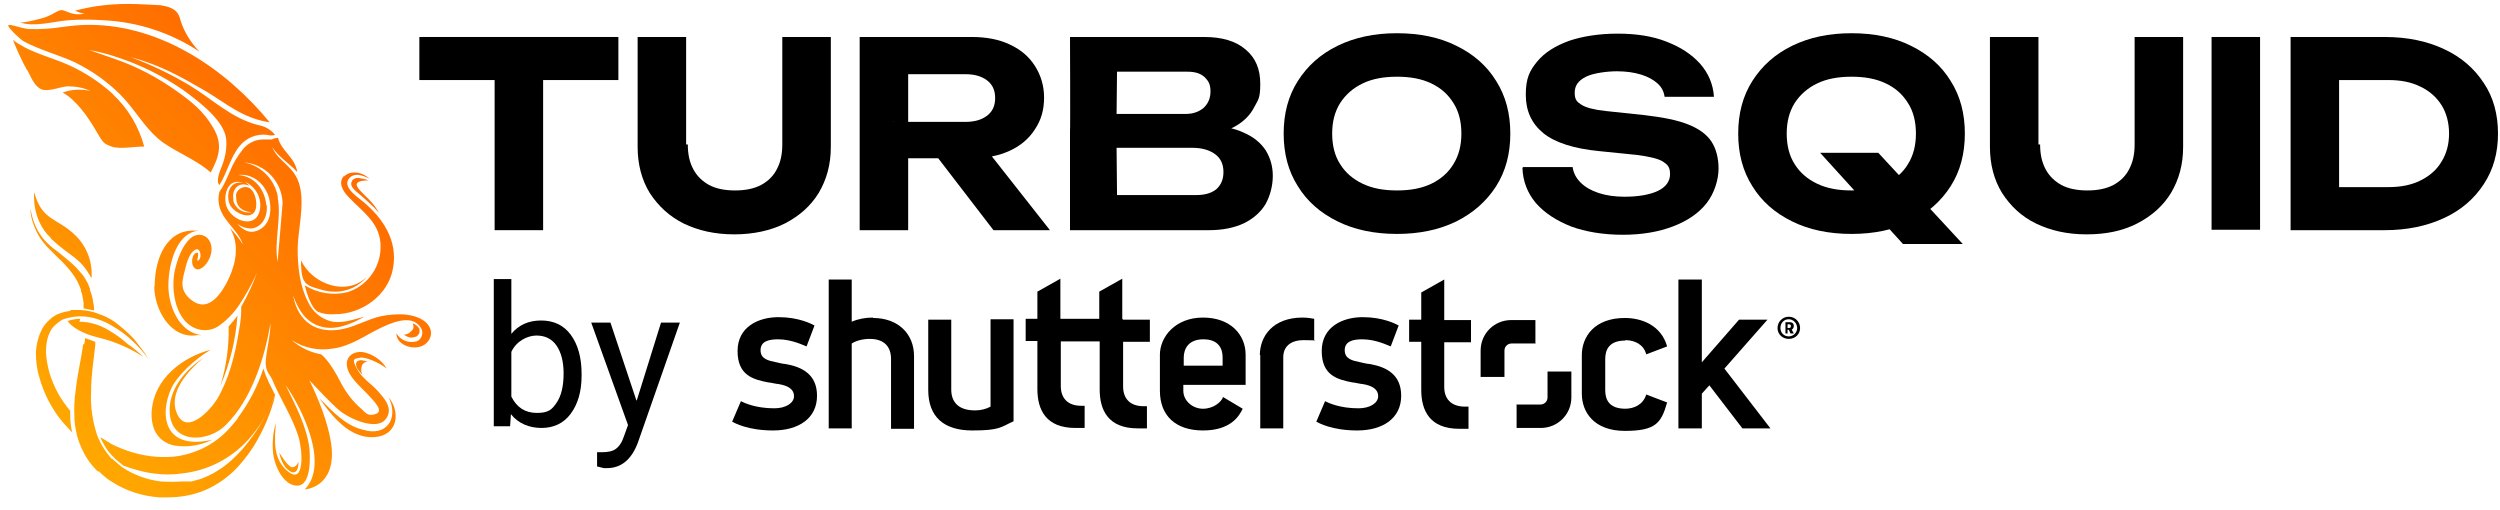 <svg viewBox="0 0 152 31" fill="none" xmlns="http://www.w3.org/2000/svg">
<path d="M17.412 28.461C17.768 28.867 18.149 28.842 18.149 28.079C18.149 28.079 18.022 28.41 17.768 28.41C17.514 28.41 16.98 27.52 16.98 27.52C17.03 27.85 17.183 28.181 17.386 28.461M22.268 26.172C21.073 25.969 20.234 25.028 19.42 24.215C20.183 25.308 21.251 26.655 22.725 26.579C24.2 26.503 24.378 25.054 23.615 24.139C24.2 25.232 23.692 26.427 22.344 26.198M14.463 25.435L14.107 25.867C13.573 26.503 12.912 27.011 12.149 27.342C11.742 27.52 11.31 27.647 10.878 27.723C10.42 27.8 9.963 27.8 9.505 27.774C8.539 27.698 7.598 27.418 6.759 26.986L6.098 26.579C6.225 26.884 6.403 27.189 6.607 27.469L6.81 27.698L6.912 27.8L6.988 27.876L7.039 27.927L7.497 28.308C8.107 28.537 8.742 28.715 9.378 28.791C9.912 28.867 10.471 28.867 11.005 28.791C12.581 28.639 14.03 27.901 15.098 26.732C15.708 26.045 16.192 25.283 16.547 24.444L16.725 24.011L16.344 23.249L16.268 23.071C16.166 22.867 16.09 22.639 16.014 22.41C15.658 23.503 15.124 24.52 14.437 25.435M21.835 21.927C21.759 21.927 21.708 21.977 21.658 22.054C21.632 22.155 21.658 22.283 21.708 22.384C21.81 22.537 21.912 22.664 22.039 22.791C21.937 22.588 21.937 22.359 22.039 22.155C22.115 22.054 22.242 21.977 22.369 21.977L21.988 21.901H21.861M9.225 24.952C9.149 25.969 9.53 26.859 10.598 27.088C11.386 27.215 12.2 27.088 12.912 26.732C12.098 26.935 10.98 26.986 10.42 26.249C9.861 25.511 10.064 24.367 10.42 23.605C10.776 22.842 11.844 21.825 12.81 21.266C11.056 21.723 9.378 23.045 9.225 24.952ZM5.056 20.961C4.929 21.85 4.7 22.791 4.598 23.757C4.522 24.266 4.497 24.774 4.522 25.283C4.522 25.537 4.547 25.817 4.598 26.071C4.649 26.35 4.7 26.605 4.802 26.859C4.98 27.367 5.234 27.85 5.59 28.283L5.869 28.588L5.946 28.664H6.022L6.175 28.817C6.378 28.994 6.581 29.172 6.81 29.3C7.675 29.859 8.666 30.164 9.683 30.24H10.166C10.954 30.24 11.717 30.113 12.454 29.808C13.217 29.477 13.903 28.994 14.463 28.384C14.92 27.876 15.327 27.342 15.658 26.732C15.912 26.274 16.141 25.817 16.319 25.334C16.446 25.028 16.547 24.698 16.649 24.367C16.7 24.139 16.725 24.011 16.725 24.011L16.598 24.342C16.471 24.647 16.319 24.952 16.166 25.232C15.912 25.689 15.658 26.122 15.352 26.528C14.971 27.062 14.564 27.545 14.081 27.977C13.522 28.486 12.886 28.867 12.2 29.122L11.641 29.274H11.03C10.624 29.3 10.191 29.3 9.785 29.274C8.92 29.172 8.107 28.867 7.395 28.384L6.912 27.977L6.81 27.876H6.759L6.708 27.8L6.505 27.545C6.251 27.215 6.047 26.834 5.895 26.427C5.615 25.562 5.488 24.672 5.539 23.783C5.539 22.842 5.691 21.901 5.793 20.986V20.783L5.183 20.554L5.132 20.884M24.988 20.147C24.886 20.274 24.708 20.35 24.556 20.35C24.708 20.452 24.861 20.528 25.039 20.528L25.268 20.477C25.369 20.452 25.446 20.35 25.497 20.249C25.522 20.172 25.497 20.071 25.497 19.994C25.42 19.842 25.268 19.715 25.09 19.664C25.166 19.817 25.166 19.994 25.039 20.096M4.878 19.384C4.624 19.384 4.369 19.435 4.115 19.511C4.319 19.867 5.03 20.3 5.997 20.528C6.963 20.757 7.903 21.164 8.717 21.698C8.412 21.418 8.107 21.139 7.751 20.91C7.395 20.579 6.988 20.3 6.556 20.045C6.022 19.74 5.437 19.562 4.827 19.562M13.903 19.842C13.929 21.088 13.751 22.308 13.395 23.477C13.98 22.105 14.335 20.655 14.437 19.181C14.285 19.41 14.107 19.613 13.929 19.817M4.293 18.901L3.963 18.952L3.632 19.054C3.403 19.13 3.2 19.257 3.022 19.435C2.844 19.588 2.666 19.791 2.564 19.994C2.336 20.427 2.208 20.935 2.183 21.418C2.183 21.927 2.234 22.435 2.386 22.918C2.666 23.935 3.149 24.876 3.81 25.664L4.395 26.3L4.344 26.071C4.293 25.791 4.268 25.537 4.268 25.257V24.977C3.708 24.317 3.276 23.554 3.022 22.715C2.895 22.283 2.819 21.85 2.793 21.418C2.793 21.011 2.844 20.605 3.022 20.223C3.098 20.045 3.2 19.893 3.352 19.766C3.48 19.639 3.632 19.537 3.785 19.435C4.141 19.308 4.497 19.232 4.878 19.232C5.564 19.232 6.225 19.461 6.785 19.791C7.268 20.071 7.7 20.376 8.081 20.757C8.336 20.986 8.564 21.24 8.793 21.52L9.022 21.825L8.819 21.494C8.615 21.215 8.412 20.935 8.183 20.655C7.827 20.249 7.395 19.893 6.963 19.562C6.683 19.384 6.378 19.206 6.047 19.105C5.691 18.952 5.31 18.876 4.903 18.85H4.268M18.53 17.147C18.734 17.401 19.141 17.503 19.42 17.579C20.514 17.935 21.607 17.681 22.344 16.791C21.124 18.062 18.988 17.3 18.302 15.825C18.302 16.181 18.302 16.867 18.53 17.122M9.378 17.376C9.378 18.85 10.395 20.655 12.022 20.376H12.251C10.929 20.223 10.293 18.698 10.242 17.554C10.191 16.41 10.598 14.147 12.098 14.02H11.717C10.217 14.02 9.403 15.571 9.403 17.427M1.852 12.698C1.852 13.028 1.929 13.359 2.056 13.689C2.234 14.198 2.514 14.63 2.869 15.011L3.047 15.189L3.225 15.367L3.581 15.723C3.836 15.952 4.064 16.206 4.268 16.461C4.497 16.74 4.7 17.045 4.827 17.376L4.929 17.63V17.706L4.98 17.859C5.03 18.037 5.056 18.24 5.081 18.418V18.749L5.717 18.876C5.717 18.723 5.717 18.545 5.666 18.393C5.641 18.164 5.59 17.961 5.514 17.757L5.463 17.605V17.528L5.336 17.223C5.234 17.045 5.132 16.842 5.005 16.689L4.624 16.257C4.369 16.003 4.09 15.774 3.81 15.545L3.429 15.24L3.225 15.088L3.047 14.935C2.666 14.605 2.361 14.198 2.158 13.74C2.03 13.435 1.929 13.13 1.878 12.8M3.098 14.503C4.293 15.647 4.827 15.571 5.564 16.918C5.641 15.952 5.285 14.986 4.573 14.3C3.48 13.232 2.539 13.435 2.081 11.681C2.081 11.681 1.878 13.334 3.098 14.477M21.403 11.02C21.174 11.35 21.785 11.732 21.886 11.834C22.293 12.189 22.7 12.545 23.056 12.952C22.878 12.647 22.674 12.367 22.42 12.113C22.064 11.757 21.581 11.35 21.708 11.147C21.835 10.944 22.42 10.969 22.42 10.969C22.217 10.893 21.988 10.842 21.785 10.816C21.632 10.816 21.48 10.867 21.403 10.995M20.946 10.664C20.514 11.071 20.844 11.63 21.2 11.986C22.039 12.876 23.03 13.486 23.132 14.783C23.234 16.105 22.42 17.35 21.149 17.757C20.259 17.986 19.319 17.834 18.53 17.35C18.632 17.757 18.886 18.672 19.319 18.952C19.624 19.079 19.954 19.13 20.285 19.105H20.361C21.988 19.105 23.615 17.961 23.895 16.308C24.2 14.63 23.285 13.283 22.115 12.291C21.785 12.011 20.869 11.427 21.174 10.918C21.505 10.41 22.115 10.689 22.471 10.867C22.217 10.639 21.886 10.486 21.53 10.486C21.302 10.486 21.073 10.562 20.92 10.74M14.615 10.944C16.014 11.35 16.039 12.901 15.505 13.308C14.971 13.715 14.081 13.257 13.802 12.622C13.522 11.986 13.802 10.74 14.793 11.122C13.98 10.944 13.725 11.783 13.954 12.393C14.183 13.003 15.607 13.613 15.581 12.393C15.581 12.037 15.429 11.528 15.098 11.401C14.793 11.3 14.463 11.477 14.361 11.783C14.361 11.859 14.335 11.935 14.361 12.011C14.361 12.571 14.742 12.876 15.302 12.901C14.793 13.003 14.31 12.698 14.183 12.189V12.062C14.107 11.554 14.463 10.995 15.175 11.3C15.022 11.147 14.869 11.02 14.691 10.918M16.192 12.495C16.115 11.528 15.48 10.715 14.488 10.639C15.378 10.537 16.09 11.172 16.344 11.986C16.344 11.935 16.344 11.884 16.344 11.986C16.344 12.088 16.344 12.037 16.344 11.986C16.522 12.622 16.497 13.486 15.886 13.893C15.276 14.3 14.793 14.02 14.437 13.613C14.666 13.791 14.92 13.867 15.2 13.893C15.835 13.893 16.293 13.283 16.217 12.469M16.903 12.011C16.725 10.944 15.912 10.079 14.844 9.876C16.141 9.978 17.132 11.045 17.183 12.342L16.878 15.927C16.649 14.63 17.132 13.283 16.878 11.986M16.547 8.478H15.988C15.505 8.478 15.022 8.732 14.742 9.113C14.437 9.494 14.183 9.927 14.005 10.359C13.852 10.715 13.7 11.071 13.497 11.427L13.344 11.655C13.293 11.859 13.268 12.062 13.293 12.266C13.369 13.334 14.437 13.893 14.768 14.859C14.539 14.503 14.285 14.172 13.98 13.867C14.564 14.808 14.361 15.952 13.929 16.893C13.497 17.834 12.708 18.977 11.742 18.317C10.776 17.655 11.132 16.918 11.285 16.257C11.437 15.596 11.666 15.266 11.92 15.164C12.175 15.062 12.302 15.647 12.073 15.825C11.844 16.003 12.225 15.291 11.946 15.367C11.666 15.444 11.641 15.952 11.717 16.13C12.022 16.842 12.912 15.876 12.861 15.088C12.81 14.3 12.073 14.045 11.564 14.503C11.056 14.961 10.776 15.8 10.624 16.461C10.369 17.681 10.675 19.715 12.149 20.045C12.581 20.122 13.014 20.045 13.369 19.766C13.827 19.435 14.234 19.003 14.539 18.545C14.742 18.24 14.946 17.91 15.124 17.579C15.302 17.249 15.48 16.918 15.632 16.562C15.378 17.274 15.047 17.986 14.666 18.647V18.85C14.666 19.308 14.59 19.766 14.514 20.198C14.285 21.596 13.929 23.02 13.217 24.24C12.835 24.876 11.386 26.503 10.776 25.181C10.166 23.859 11.514 22.461 12.352 21.774C11.259 22.486 10.217 23.706 10.319 25.13C10.471 27.062 12.734 26.884 13.751 25.817C15.302 24.266 16.09 21.774 16.446 19.639C16.446 20.376 16.242 21.088 16.166 21.825C16.09 22.562 16.369 22.689 16.547 23.071C17.03 24.24 17.768 25.334 18.149 26.554C18.403 27.393 18.53 29.452 17.539 28.689C16.547 27.927 16.7 26.681 16.776 25.715C16.598 26.274 16.547 26.884 16.598 27.494C16.674 28.283 17.208 29.528 18.073 29.528C18.937 29.528 18.861 27.749 18.81 27.24C18.632 25.867 17.946 24.622 17.361 23.401C18.429 24.927 20.005 28.232 18.53 29.757C18.53 29.757 20.412 29.655 20.158 27.164C19.98 25.664 19.268 24.062 18.81 23.122C19.369 23.706 19.929 24.317 20.539 24.876C21.149 25.435 23.259 26.452 23.615 25.155C23.742 24.672 23.386 24.24 22.98 23.783C22.573 23.325 21.988 22.994 21.683 22.384C21.352 21.774 21.556 21.825 21.886 21.749C22.217 21.672 23.107 22.079 23.514 22.41C23.208 21.901 22.7 21.545 22.115 21.418C21.53 21.317 20.997 21.647 21.098 22.283C21.2 22.918 21.886 23.477 22.319 23.935C22.751 24.393 23.335 24.977 22.878 25.155C22.42 25.334 22.268 25.155 21.963 24.85C21.454 24.418 21.047 23.884 20.742 23.3C20.005 21.85 19.522 21.545 19.522 21.545C18.861 21.418 18.251 21.139 17.742 20.681C18.48 21.164 19.369 21.342 20.259 21.189C21.352 21.037 22.217 20.376 23.183 19.918C24.149 19.461 25.166 19.155 25.624 19.994C25.751 20.249 25.649 20.579 25.395 20.732C25.369 20.732 25.344 20.732 25.319 20.757C24.835 20.884 24.352 20.681 24.098 20.274C24.098 21.037 25.344 21.418 25.929 20.859C26.514 20.3 26.208 19.308 24.683 19.13C24.174 19.079 23.641 19.13 23.132 19.232C22.369 19.41 21.683 19.817 20.895 19.994C19.293 20.35 18.124 19.613 17.819 17.961C18.124 18.8 18.581 19.588 19.471 19.842C20.361 20.122 21.352 19.715 22.141 19.257C21.454 19.435 20.717 19.715 20.03 19.511C19.471 19.334 18.988 18.927 18.734 18.367C18.225 17.401 18.098 16.206 18.098 15.139C18.098 14.071 18.53 12.52 18.225 11.3C17.92 10.079 16.929 9.876 16.547 8.935C16.929 9.545 17.615 9.952 18.073 10.461C17.946 9.571 17.107 9.189 16.903 8.376L16.624 8.427M1.649 4.232C1.852 4.613 2.081 5.249 2.514 5.427C2.946 5.605 3.632 5.274 4.115 5.249C4.598 5.249 5.056 5.325 5.488 5.528C4.929 5.401 4.344 5.427 3.81 5.63C4.624 6.062 5.361 7.13 5.819 7.918C6.276 8.706 6.302 8.732 6.785 8.91C7.268 9.088 8.132 8.91 8.768 8.91C8.437 7.689 7.776 6.571 6.836 5.706L6.937 5.783C5.997 4.918 4.878 4.206 3.683 3.749C2.691 3.367 1.649 3.088 0.785 2.427C1.039 3.062 1.319 3.672 1.649 4.283M3.81 1.639C3.124 1.74 2.437 1.791 1.751 1.766C1.242 1.715 0.581 1.435 0.505 1.537C0.429 1.639 1.242 2.401 1.42 2.503C2.412 3.037 3.505 3.317 4.522 3.774C5.564 4.283 6.505 4.944 7.319 5.757C8.158 6.596 8.717 7.639 9.581 8.401C10.446 9.164 11.844 9.622 12.81 10.486C13.344 9.494 13.547 8.757 12.963 7.766C12.378 6.749 11.59 6.139 10.725 5.528C9.581 4.715 8.336 4.054 7.014 3.596L5.412 3.037C5.997 3.139 6.581 3.291 7.166 3.494C8.564 3.952 9.886 4.613 11.107 5.452C12.276 6.291 13.649 7.41 13.751 8.452C13.802 9.011 13.7 9.571 13.497 10.079C13.395 10.359 13.09 11.02 13.344 11.249C13.802 10.511 14.005 9.571 14.564 8.884C14.971 8.376 15.607 8.122 16.242 8.198C16.395 8.249 16.573 8.249 16.725 8.198C16.471 7.893 16.141 7.689 15.734 7.613C14.081 7.206 12.963 6.062 11.539 5.198C10.395 4.511 9.175 3.927 7.929 3.469C9.734 3.952 10.903 4.613 12.53 5.554C13.751 6.291 14.793 7.206 16.395 7.435C13.751 4.206 9.81 1.537 5.488 1.511H5.437C4.903 1.511 4.344 1.562 3.81 1.639ZM7.751 0.24C6.683 0.24 5.615 0.367 4.573 0.647C4.751 0.749 4.929 0.8 5.132 0.825C4.802 0.901 4.471 0.876 4.166 0.749C3.759 0.596 3.759 0.545 3.378 0.749C3.073 0.927 2.742 1.079 2.386 1.155C2.107 1.232 1.344 1.41 1.191 1.359C2.081 1.664 3.225 1.308 4.141 1.232C4.852 1.181 5.59 1.181 6.302 1.232C8.386 1.333 10.395 1.994 12.124 3.139C11.564 2.554 11.132 1.842 10.929 1.079C10.751 0.494 10.191 0.393 9.759 0.317C9.124 0.291 8.463 0.24 7.827 0.24L7.751 0.24Z" fill="url(#paint0_linear_8427_96)"></path>
<path d="M35.361 22.842C35.361 23.808 35.132 24.571 34.7 25.155C34.268 25.74 33.658 26.02 32.92 26.02C32.183 26.02 31.497 25.74 31.064 25.181L31.014 25.918H30.022V16.969H31.09V20.299C31.522 19.766 32.132 19.486 32.895 19.486C33.658 19.486 34.268 19.766 34.7 20.35C35.132 20.935 35.361 21.723 35.361 22.74V22.842ZM34.268 22.715C34.268 21.977 34.115 21.418 33.836 21.011C33.556 20.605 33.149 20.401 32.615 20.401C32.081 20.401 31.395 20.732 31.09 21.393V24.113C31.42 24.774 31.929 25.105 32.641 25.105C33.352 25.105 33.556 24.901 33.836 24.494C34.115 24.088 34.268 23.503 34.268 22.689V22.715Z" fill="black"></path>
<path d="M38.717 24.342L40.191 19.613H41.336L38.793 26.884C38.412 27.927 37.776 28.461 36.912 28.461H36.708L36.302 28.359V27.495H36.581C36.937 27.495 37.242 27.444 37.446 27.291C37.649 27.139 37.827 26.884 37.954 26.478L38.183 25.842L35.946 19.613H37.115L38.691 24.342H38.717Z" fill="black"></path>
<path d="M83.259 22.13C83.158 22.13 82.827 22.054 82.725 22.029C82.217 21.927 81.759 21.825 81.759 21.291C81.759 20.757 82.242 20.63 82.827 20.63C83.692 20.63 84.454 21.037 84.556 21.062L85.039 19.791C84.861 19.689 84.073 19.283 82.853 19.283C81.632 19.283 80.361 19.867 80.361 21.342C80.361 22.817 81.302 23.071 82.217 23.249C82.344 23.249 82.725 23.351 82.853 23.351C83.463 23.452 83.793 23.681 83.793 24.088C83.793 24.495 83.31 24.825 82.598 24.825C81.454 24.825 80.768 24.495 80.564 24.393L80.031 25.639C80.183 25.715 80.971 26.172 82.522 26.172C84.073 26.172 85.192 25.435 85.192 24.062C85.192 22.791 84.327 22.308 83.259 22.13Z" fill="black"></path>
<path d="M87.81 16.994L86.412 17.782V19.435H85.675V20.782H86.412V23.706C86.412 24.952 86.92 26.071 88.725 26.071H89.285V24.723H89.081C88.192 24.723 87.81 24.215 87.81 23.528V20.808H89.437V19.46H87.81V17.02" fill="black"></path>
<path d="M98.819 20.681C99.378 20.681 99.937 20.935 100.09 21.545L101.361 21.062C101.005 19.791 99.836 19.333 98.793 19.333C96.937 19.333 96.175 20.477 96.175 21.596V23.935C96.175 25.054 96.912 26.198 98.793 26.198C100.675 26.198 101.005 25.715 101.361 24.469L100.09 23.986C99.912 24.596 99.353 24.85 98.819 24.85C97.853 24.85 97.598 24.316 97.598 23.732V21.825C97.598 21.24 97.853 20.706 98.819 20.706" fill="black"></path>
<path d="M104.844 22.41L107.463 19.435H105.734L103.471 22.028V16.994H102.047V26.045H103.471V23.935L103.929 23.427L105.937 26.045H107.641L104.844 22.41Z" fill="black"></path>
<path d="M93.378 20.884H91.903C91.674 20.884 91.471 21.062 91.471 21.316V22.918H90.022V21.316C90.022 20.274 90.861 19.46 91.878 19.46H93.353V20.91" fill="black"></path>
<path d="M92.183 24.596H93.658C93.886 24.596 94.09 24.418 94.09 24.164V22.588H95.539V24.164C95.539 25.206 94.7 26.02 93.683 26.02H92.209V24.571" fill="black"></path>
<path d="M68.285 19.435H69.912V20.783H68.285V23.503C68.285 24.189 68.666 24.698 69.531 24.698H69.734V26.045H69.174C67.369 26.045 66.861 24.927 66.861 23.681V20.757H64.497V23.477C64.497 24.164 64.878 24.672 65.742 24.672H65.946V26.02H65.386C63.581 26.02 63.073 24.901 63.073 23.655V20.732H62.361V19.384H63.073V17.732L64.471 16.944V19.384H66.835V17.732L68.234 16.944V19.384" fill="black"></path>
<path d="M53.081 19.308C52.624 19.308 52.191 19.384 51.785 19.562V16.994H50.386V26.045H51.785V20.884C52.064 20.706 52.471 20.605 52.878 20.605C53.768 20.605 54.175 21.088 54.175 21.825V26.071H55.573V21.647C55.573 20.299 54.607 19.333 53.081 19.333" fill="black"></path>
<path d="M60.225 24.723C59.946 24.876 59.615 24.952 59.285 24.952C58.242 24.952 57.836 24.418 57.836 23.681V19.435H56.437V23.706C56.437 25.359 57.403 26.172 59.107 26.172C60.81 26.172 60.836 25.969 61.624 25.613V19.41H60.225V24.723Z" fill="black"></path>
<path d="M47.742 22.13C47.641 22.13 47.31 22.054 47.209 22.029C46.7 21.927 46.242 21.825 46.242 21.291C46.242 20.757 46.725 20.63 47.31 20.63C48.175 20.63 48.937 21.037 49.039 21.062L49.522 19.791C49.344 19.689 48.556 19.283 47.336 19.283C46.115 19.283 44.844 19.867 44.844 21.342C44.844 22.817 45.785 23.071 46.7 23.249C46.827 23.249 47.209 23.351 47.336 23.351C47.946 23.452 48.276 23.681 48.276 24.088C48.276 24.495 47.793 24.825 47.081 24.825C45.937 24.825 45.251 24.495 45.047 24.393L44.514 25.639C44.666 25.715 45.454 26.172 47.005 26.172C48.556 26.172 49.675 25.435 49.675 24.062C49.675 22.791 48.81 22.308 47.742 22.13Z" fill="black"></path>
<path d="M75.734 21.571C75.734 20.351 74.819 19.308 73.141 19.308C71.463 19.308 70.522 20.478 70.522 21.571V23.757C70.522 25.283 71.488 26.172 73.141 26.172C74.793 26.172 75.327 25.334 75.556 24.851L74.361 24.139C74.259 24.444 73.776 24.851 73.141 24.851C72.505 24.851 71.946 24.367 71.946 23.757V23.401H75.734V21.596M74.335 22.232H71.971V21.749C71.971 21.215 72.251 20.63 73.166 20.63C74.081 20.63 74.335 21.189 74.335 21.723V22.232Z" fill="black"></path>
<path d="M76.624 21.571V26.045H78.022V21.698C78.022 21.317 78.225 20.681 79.268 20.681C80.31 20.681 79.802 20.732 79.903 20.757V19.384C79.776 19.359 79.497 19.308 79.192 19.308C77.412 19.308 76.598 20.427 76.598 21.596" fill="black"></path>
<path d="M108.759 20.605C108.378 20.605 108.073 20.325 108.073 19.944C108.073 19.562 108.378 19.257 108.759 19.257C109.141 19.257 109.446 19.562 109.446 19.944C109.446 20.325 109.141 20.605 108.759 20.605ZM108.759 19.41C108.454 19.41 108.251 19.639 108.251 19.944C108.251 20.249 108.48 20.452 108.759 20.452C109.039 20.452 109.268 20.223 109.268 19.944C109.268 19.664 109.039 19.41 108.759 19.41ZM108.861 20.274L108.759 20.046H108.683V20.274H108.556V19.588H108.81C108.988 19.588 109.064 19.689 109.064 19.817C109.064 19.918 109.014 19.995 108.937 20.046L109.064 20.274H108.861ZM108.886 19.817C108.886 19.766 108.861 19.715 108.759 19.715H108.683V19.944H108.759C108.861 19.944 108.886 19.893 108.886 19.842V19.817Z" fill="black"></path>
<path d="M25.497 2.249H37.598V4.867H25.497V2.249ZM30.073 3.571H33.022V13.995H30.073V3.571Z" fill="black"></path>
<path d="M41.819 8.783C41.819 9.367 41.92 9.85 42.149 10.283C42.378 10.715 42.709 11.02 43.115 11.249C43.547 11.478 44.081 11.579 44.691 11.579C45.302 11.579 45.836 11.478 46.268 11.249C46.7 11.02 47.031 10.69 47.234 10.283C47.463 9.85 47.564 9.367 47.564 8.783V2.249H50.514V8.935C50.514 10.003 50.259 10.918 49.776 11.732C49.293 12.52 48.607 13.13 47.717 13.588C46.853 14.02 45.81 14.249 44.641 14.249C43.471 14.249 42.454 14.02 41.564 13.588C40.7 13.156 40.014 12.52 39.505 11.732C39.022 10.944 38.768 10.003 38.768 8.935V2.249H41.717V8.783H41.819Z" fill="black"></path>
<path d="M54.302 7.41H58.7C59.259 7.41 59.691 7.283 60.022 7.028C60.352 6.774 60.505 6.418 60.505 5.961C60.505 5.503 60.352 5.147 60.022 4.893C59.691 4.639 59.259 4.511 58.7 4.511H53.895L55.217 3.062V13.995H52.268V2.249H59.107C59.971 2.249 60.759 2.401 61.395 2.706C62.056 3.011 62.564 3.444 62.92 4.003C63.276 4.562 63.48 5.198 63.48 5.935C63.48 6.673 63.302 7.308 62.92 7.867C62.564 8.427 62.056 8.859 61.395 9.164C60.734 9.469 59.971 9.622 59.107 9.622H54.327V7.384L54.302 7.41ZM56.183 8.503H59.514L63.836 13.995H60.403L56.183 8.503Z" fill="black"></path>
<path d="M73.115 8.223L73.37 7.639C74.285 7.639 75.047 7.791 75.632 8.071C76.217 8.325 76.649 8.681 76.954 9.139C77.234 9.596 77.386 10.105 77.386 10.69C77.386 11.274 77.234 11.884 76.954 12.393C76.674 12.876 76.217 13.283 75.658 13.562C75.073 13.842 74.361 13.995 73.497 13.995H65.056V7.969C65.081 7.969 65.056 2.249 65.056 2.249H73.217C74.31 2.249 75.149 2.503 75.734 3.011C76.344 3.52 76.624 4.206 76.624 5.096C76.624 5.986 76.497 6.062 76.268 6.495C76.039 6.952 75.683 7.334 75.174 7.639C74.666 7.944 74.005 8.147 73.141 8.223H73.115ZM67.929 13.257L66.81 11.859H72.759C73.268 11.859 73.675 11.732 73.954 11.503C74.234 11.249 74.386 10.918 74.386 10.461C74.386 10.003 74.234 9.647 73.903 9.393C73.573 9.139 73.115 8.986 72.48 8.986H67.598V6.927H72.098C72.531 6.927 72.886 6.8 73.166 6.571C73.446 6.317 73.598 5.986 73.598 5.554C73.598 5.122 73.471 4.918 73.242 4.689C72.988 4.461 72.658 4.359 72.2 4.359H66.81L67.929 2.961L67.878 7.944L67.929 13.257Z" fill="black"></path>
<path d="M84.937 14.223C83.564 14.223 82.344 13.969 81.327 13.461C80.285 12.952 79.471 12.24 78.912 11.325C78.327 10.41 78.047 9.342 78.047 8.122C78.047 6.901 78.327 5.834 78.912 4.918C79.496 4.003 80.285 3.291 81.327 2.783C82.369 2.274 83.564 2.02 84.937 2.02C86.31 2.02 87.53 2.274 88.547 2.783C89.59 3.291 90.403 4.003 90.963 4.918C91.547 5.834 91.827 6.901 91.827 8.122C91.827 9.342 91.547 10.41 90.963 11.325C90.378 12.24 89.564 12.952 88.547 13.461C87.505 13.969 86.31 14.223 84.937 14.223ZM84.937 11.579C85.751 11.579 86.437 11.452 87.022 11.173C87.607 10.893 88.064 10.486 88.369 9.978C88.7 9.444 88.852 8.834 88.852 8.122C88.852 7.41 88.7 6.774 88.369 6.266C88.039 5.732 87.607 5.351 87.022 5.071C86.437 4.791 85.751 4.664 84.937 4.664C84.124 4.664 83.437 4.791 82.852 5.071C82.268 5.351 81.81 5.757 81.48 6.266C81.149 6.8 80.996 7.41 80.996 8.122C80.996 8.834 81.149 9.469 81.48 9.978C81.81 10.511 82.268 10.893 82.852 11.173C83.437 11.452 84.124 11.579 84.937 11.579Z" fill="black"></path>
<path d="M92.615 10.156H95.615C95.666 10.511 95.819 10.817 96.098 11.096C96.378 11.376 96.734 11.579 97.191 11.732C97.649 11.884 98.183 11.961 98.768 11.961C99.632 11.961 100.319 11.834 100.802 11.605C101.285 11.376 101.539 11.02 101.539 10.588C101.539 10.156 101.386 10.003 101.107 9.825C100.827 9.647 100.293 9.52 99.505 9.418L97.242 9.189C95.666 9.037 94.522 8.656 93.835 8.096C93.124 7.512 92.768 6.749 92.768 5.757C92.768 4.766 92.996 4.308 93.454 3.749C93.912 3.189 94.573 2.783 95.412 2.478C96.251 2.198 97.242 2.045 98.361 2.045C99.48 2.045 100.471 2.198 101.31 2.528C102.175 2.859 102.836 3.291 103.369 3.876C103.878 4.461 104.158 5.122 104.208 5.884H101.208C101.158 5.554 101.03 5.3 100.776 5.071C100.522 4.842 100.191 4.664 99.785 4.537C99.378 4.41 98.869 4.334 98.31 4.334C97.751 4.334 96.886 4.435 96.429 4.664C95.971 4.893 95.742 5.198 95.742 5.63C95.742 6.062 95.869 6.189 96.149 6.367C96.429 6.545 96.912 6.673 97.624 6.749L100.013 7.003C101.107 7.13 101.997 7.308 102.632 7.562C103.268 7.817 103.751 8.147 104.056 8.605C104.336 9.037 104.488 9.596 104.488 10.257C104.488 10.918 104.234 11.757 103.751 12.367C103.268 12.978 102.581 13.435 101.717 13.766C100.852 14.096 99.835 14.274 98.666 14.274C97.496 14.274 96.403 14.096 95.513 13.766C94.624 13.41 93.912 12.952 93.378 12.342C92.869 11.732 92.59 11.02 92.564 10.206L92.615 10.156Z" fill="black"></path>
<path d="M112.573 14.223C111.2 14.223 109.98 13.969 108.963 13.461C107.92 12.952 107.107 12.24 106.547 11.325C105.963 10.41 105.683 9.342 105.683 8.122C105.683 6.901 105.963 5.834 106.547 4.918C107.132 4.003 107.92 3.291 108.963 2.783C110.005 2.274 111.2 2.02 112.573 2.02C113.946 2.02 115.166 2.274 116.183 2.783C117.225 3.291 118.039 4.003 118.598 4.918C119.183 5.834 119.463 6.901 119.463 8.122C119.463 9.342 119.183 10.41 118.598 11.325C118.013 12.24 117.2 12.952 116.183 13.461C115.141 13.969 113.946 14.223 112.573 14.223ZM112.573 11.579C113.386 11.579 114.073 11.452 114.658 11.173C115.242 10.893 115.7 10.486 116.005 9.978C116.336 9.444 116.488 8.834 116.488 8.122C116.488 7.41 116.336 6.774 116.005 6.266C115.675 5.732 115.242 5.351 114.658 5.071C114.073 4.791 113.386 4.664 112.573 4.664C111.759 4.664 111.073 4.791 110.488 5.071C109.903 5.351 109.446 5.757 109.115 6.266C108.785 6.8 108.632 7.41 108.632 8.122C108.632 8.834 108.785 9.469 109.115 9.978C109.446 10.511 109.903 10.893 110.488 11.173C111.073 11.452 111.759 11.579 112.573 11.579ZM110.691 9.291H114.2L119.336 14.834H115.7L110.666 9.291H110.691Z" fill="black"></path>
<path d="M124.039 8.783C124.039 9.367 124.141 9.85 124.369 10.283C124.598 10.715 124.929 11.02 125.335 11.249C125.768 11.478 126.302 11.579 126.912 11.579C127.522 11.579 128.056 11.478 128.488 11.249C128.92 11.02 129.251 10.69 129.454 10.283C129.683 9.85 129.785 9.367 129.785 8.783V2.249H132.734V8.935C132.734 10.003 132.48 10.918 131.997 11.732C131.513 12.52 130.827 13.13 129.937 13.588C129.047 14.045 128.03 14.249 126.861 14.249C125.691 14.249 124.674 14.02 123.785 13.588C122.895 13.156 122.234 12.52 121.725 11.732C121.242 10.944 120.988 10.003 120.988 8.935V2.249H123.937V8.783H124.039Z" fill="black"></path>
<path d="M134.463 2.249H137.412V13.969H134.463V2.249Z" fill="black"></path>
<path d="M144.988 2.249C146.361 2.249 147.581 2.503 148.598 2.986C149.641 3.469 150.429 4.156 151.013 5.045C151.598 5.91 151.878 6.952 151.878 8.122C151.878 9.291 151.598 10.308 151.013 11.198C150.429 12.088 149.641 12.774 148.598 13.257C147.556 13.74 146.361 13.995 144.988 13.995H139.268V2.249H144.988ZM142.217 12.774L140.768 11.376H145.217C145.98 11.376 146.615 11.249 147.174 10.969C147.734 10.69 148.166 10.308 148.446 9.825C148.751 9.342 148.903 8.757 148.903 8.122C148.903 7.486 148.751 6.876 148.446 6.393C148.141 5.91 147.708 5.528 147.174 5.274C146.615 4.995 145.98 4.867 145.217 4.867H140.768L142.217 3.469V12.8V12.774Z" fill="black"></path>
<defs>
<linearGradient id="paint0_linear_8427_96" x1="1.627" y1="24.345" x2="18.814" y2="7.159" gradientUnits="userSpaceOnUse">
<stop stop-color="#FFA800"></stop>
<stop offset="1" stop-color="#FF6B00"></stop>
</linearGradient>
</defs>
</svg>